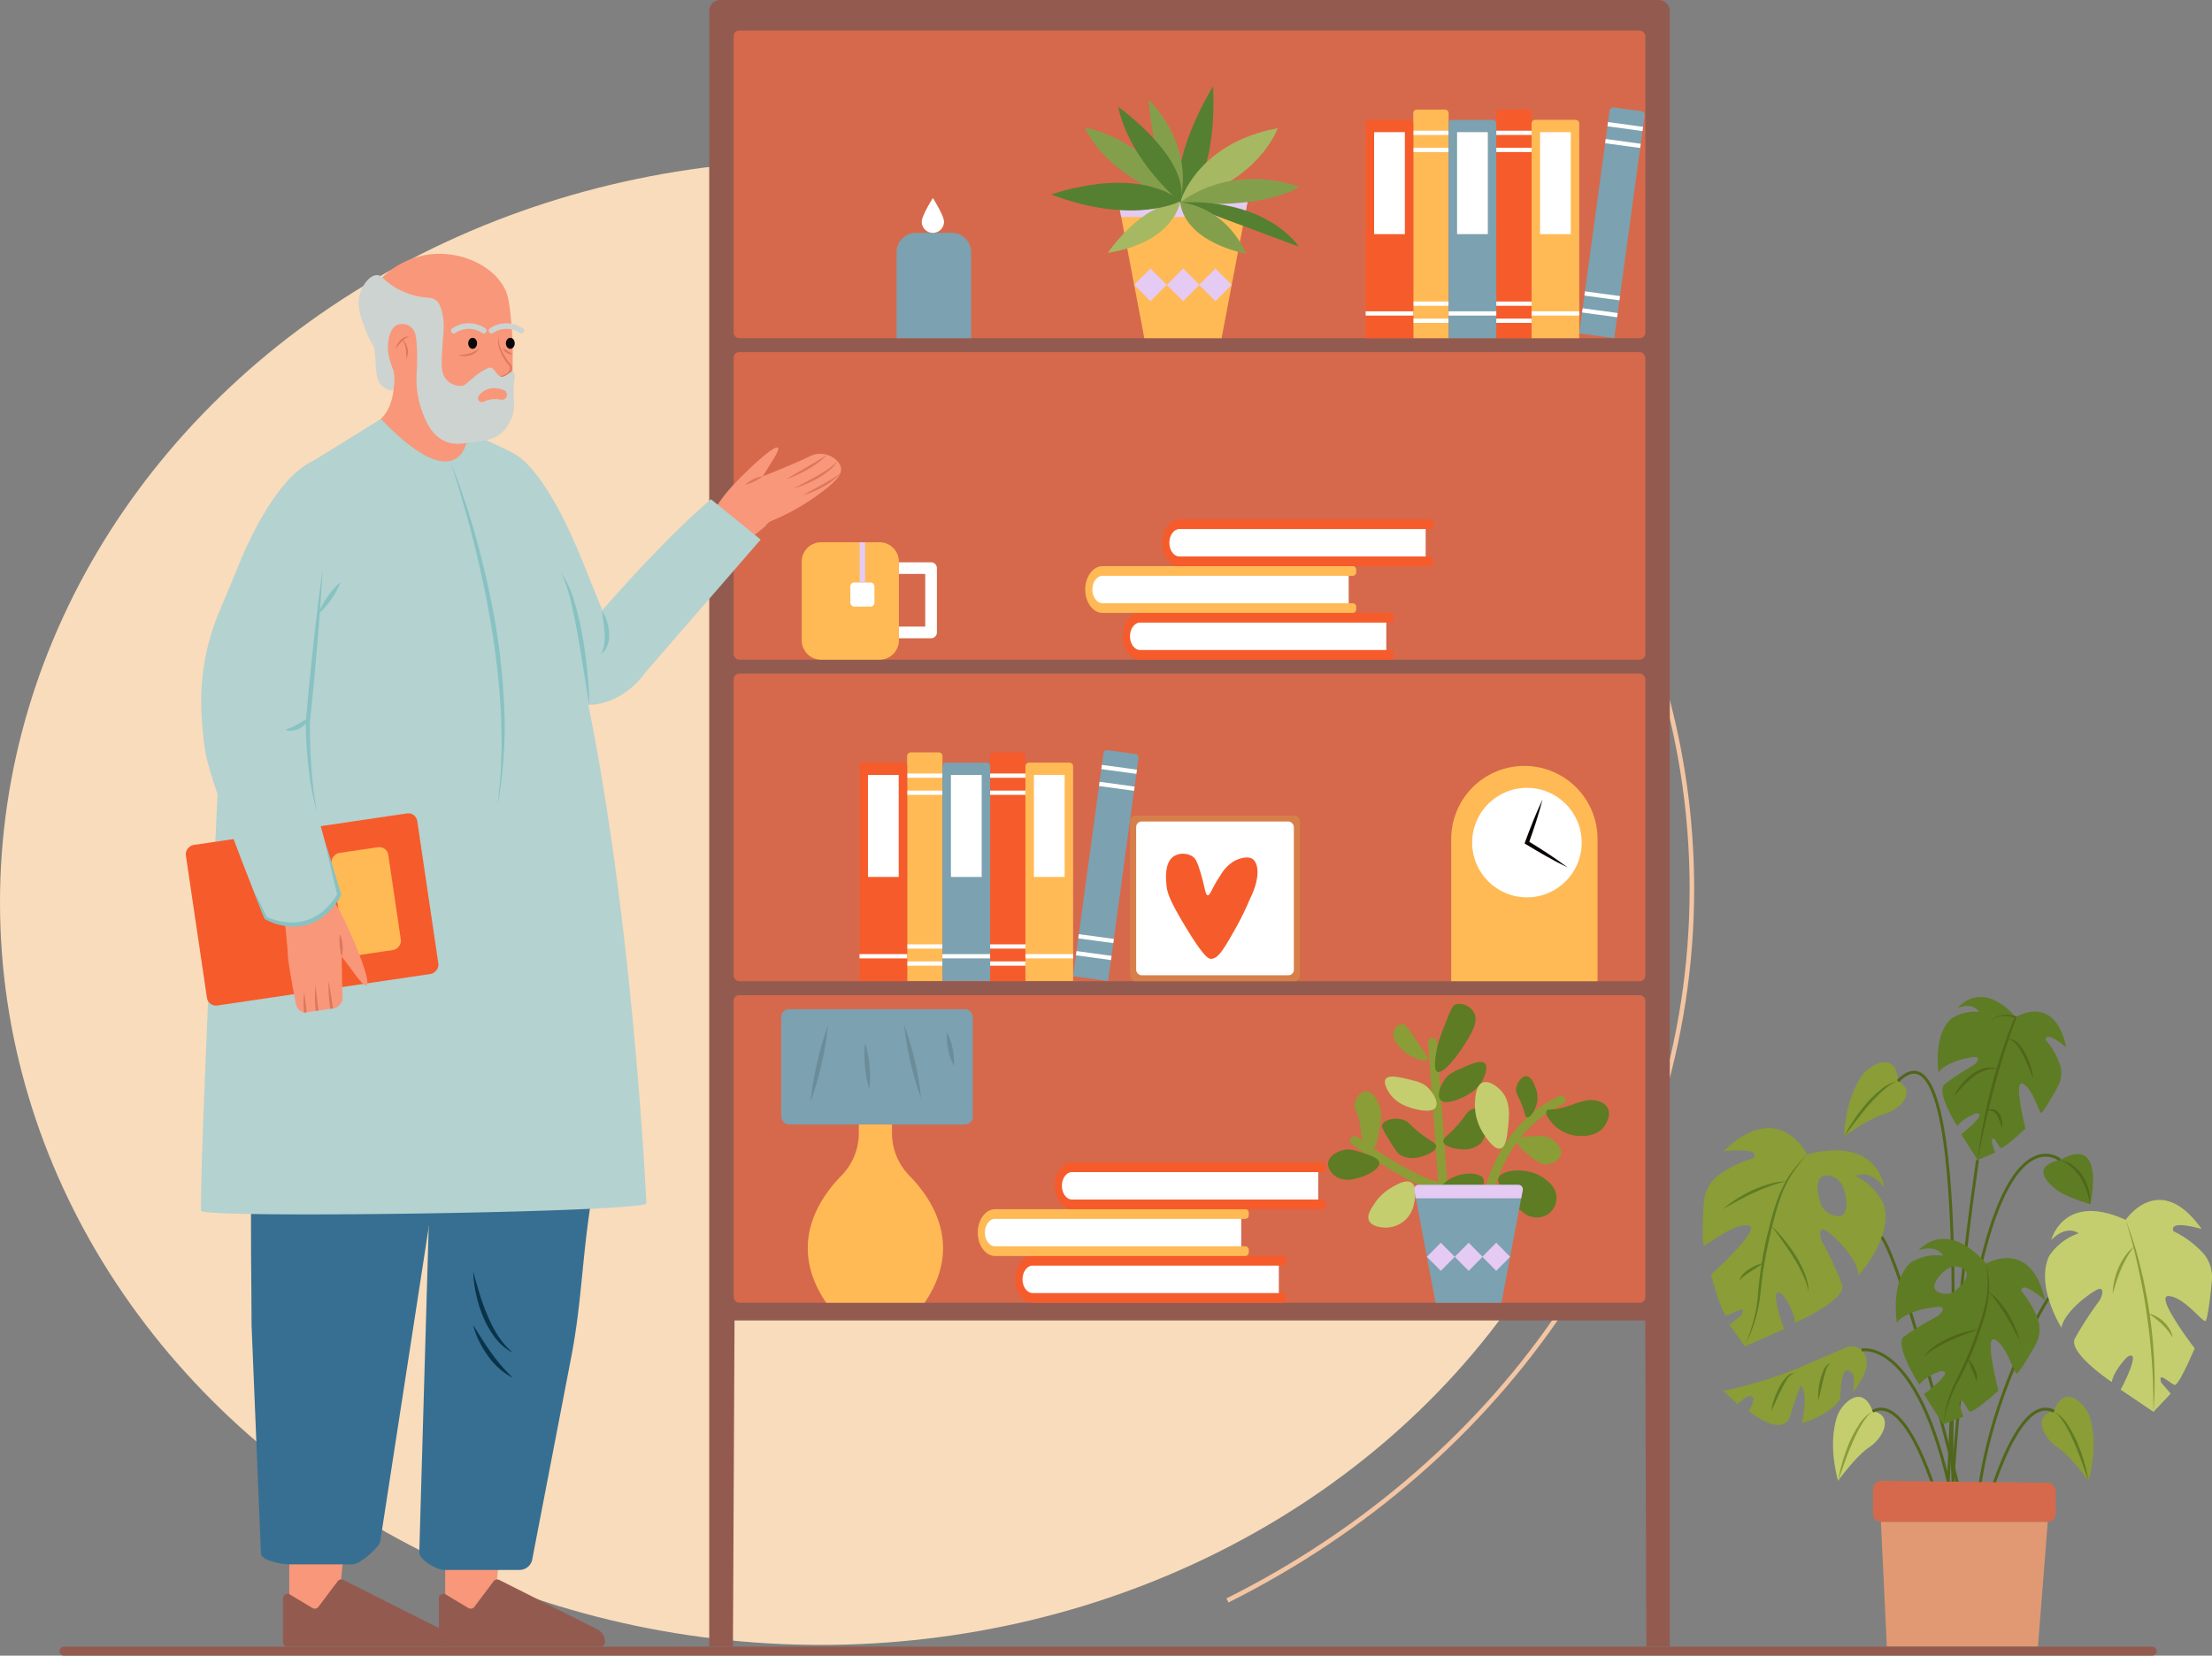 <svg xmlns="http://www.w3.org/2000/svg" viewBox="0 0 489.427 366.407" id="old-man-taking-book-from-shelf">
  <rect x="0" y="0" width="489.427" height="366.407" fill="#808080" stroke="none"/>
  <g id="Layer_2">
    <g id="Layer_1-2">
      <path fill="none" stroke="#f4c5a2" stroke-miterlimit="10" d="M175.62,16.946c109.754,0,198.728,80.489,198.728,179.778,0,67.805-41.494,126.842-102.763,157.465"></path>
      <ellipse cx="181.62" cy="199.724" fill="#f9dcbb" rx="181.62" ry="164.302"></ellipse>
      <path fill="#935b50" d="M369.456,364.406h-5.191l-.245-72.186h-201.501l-.348,72.186H156.921V2.419A2.419,2.419,0,0,1,159.34,0H367.037a2.419,2.419,0,0,1,2.419,2.419Z"></path>
      <rect width="201.707" height="68.061" x="162.335" y="220.241" fill="#d6694b" rx="1.21"></rect>
      <path fill="#fff" d="M229.619,278.85h53.336a0,0,0,0,1,0,0v8.468a0,0,0,0,1,0,0H229.619a3.644,3.644,0,0,1-3.644-3.644v-1.181A3.644,3.644,0,0,1,229.619,278.85Z"></path>
      <path fill="#f65b2b" d="M284.622,287.535a.767.767,0,0,1-.767.767H228.499c-2.114,0-3.833-2.321-3.833-5.175,0-2.853,1.719-5.175,3.833-5.175H283.855a.767.767,0,0,1,.767.767v.604a.767.767,0,0,1-.767.767H228.499c-1.24,0-2.249,1.362-2.249,3.036,0,1.675,1.009,3.037,2.249,3.037H283.855a.767.767,0,0,1,.767.767Z"></path>
      <path fill="#fff" d="M221.298,268.5h53.336a0,0,0,0,1,0,0v8.468a0,0,0,0,1,0,0H221.298a3.644,3.644,0,0,1-3.644-3.644V272.144a3.644,3.644,0,0,1,3.644-3.644Z"></path>
      <path fill="#ffba55" d="M276.301,277.185a.767.767,0,0,1-.767.767H220.177c-2.114,0-3.833-2.321-3.833-5.175,0-2.853,1.719-5.175,3.833-5.175h55.356a.767.767,0,0,1,.767.767v.604a.767.767,0,0,1-.767.767H220.177c-1.24,0-2.249,1.362-2.249,3.036,0,1.675,1.009,3.037,2.249,3.037h55.356a.767.767,0,0,1,.767.767Z"></path>
      <path fill="#fff" d="M238.331,258.15h53.336a0,0,0,0,1,0,0v8.468a0,0,0,0,1,0,0H238.331a3.644,3.644,0,0,1-3.644-3.644v-1.181a3.644,3.644,0,0,1,3.644-3.644Z"></path>
      <path fill="#f65b2b" d="M293.335,266.835a.767.767,0,0,1-.767.767h-55.356c-2.114,0-3.833-2.321-3.833-5.175,0-2.853,1.719-5.175,3.833-5.175h55.356a.767.767,0,0,1,.767.767v.604a.767.767,0,0,1-.767.767h-55.356c-1.24,0-2.249,1.362-2.249,3.036,0,1.675,1.009,3.037,2.249,3.037h55.356a.767.767,0,0,1,.767.767Z"></path>
      <rect width="201.707" height="68.061" x="162.335" y="77.933" fill="#d6694b" rx="1.21"></rect>
      <path fill="#fff" d="M253.395,136.542h53.336a0,0,0,0,1,0,0v8.468a0,0,0,0,1,0,0H253.395a3.644,3.644,0,0,1-3.644-3.644V140.185A3.644,3.644,0,0,1,253.395,136.542Z"></path>
      <path fill="#f65b2b" d="M308.398,145.226a.767.767,0,0,1-.767.767H252.275c-2.114,0-3.833-2.321-3.833-5.175,0-2.853,1.719-5.175,3.833-5.175h55.356a.767.767,0,0,1,.767.767v.604a.767.767,0,0,1-.767.767H252.275c-1.24,0-2.249,1.362-2.249,3.036,0,1.675,1.009,3.037,2.249,3.037h55.356a.767.767,0,0,1,.767.767Z"></path>
      <path fill="#fff" d="M245.073,126.192h53.336a0,0,0,0,1,0,0v8.468a0,0,0,0,1,0,0H245.073a3.644,3.644,0,0,1-3.644-3.644v-1.181a3.644,3.644,0,0,1,3.644-3.644Z"></path>
      <path fill="#ffba55" d="M300.077,134.876a.767.767,0,0,1-.767.767H243.953c-2.114,0-3.833-2.321-3.833-5.175,0-2.853,1.719-5.175,3.833-5.175h55.356a.767.767,0,0,1,.767.767v.604a.767.767,0,0,1-.767.767H243.953c-1.24,0-2.249,1.362-2.249,3.036,0,1.675,1.009,3.037,2.249,3.037h55.356a.767.767,0,0,1,.767.767Z"></path>
      <path fill="#fff" d="M262.107,115.842h53.336a0,0,0,0,1,0,0v8.468a0,0,0,0,1,0,0H262.107a3.644,3.644,0,0,1-3.644-3.644v-1.181a3.644,3.644,0,0,1,3.644-3.644Z"></path>
      <path fill="#f65b2b" d="M317.11,124.526a.767.767,0,0,1-.767.767H260.987c-2.114,0-3.833-2.321-3.833-5.175,0-2.853,1.719-5.175,3.833-5.175h55.356a.767.767,0,0,1,.767.767v.604a.767.767,0,0,1-.767.767H260.987c-1.24,0-2.249,1.362-2.249,3.036,0,1.675,1.009,3.037,2.249,3.037h55.356a.767.767,0,0,1,.767.767Z"></path>
      <rect width="201.707" height="68.061" x="162.335" y="6.778" fill="#d6694b" rx="1.21"></rect>
      <rect width="201.707" height="68.061" x="162.335" y="149.087" fill="#d6694b" rx="1.21"></rect>
      <rect width="42.383" height="25.523" x="172.853" y="223.335" fill="#7ca1b1" rx="1.719"></rect>
      <path fill="#ffba55" d="M197.358,248.858v1.939a13.479,13.479,0,0,0,3.893,9.432c4.969,5.068,11.948,15.41,3.325,28.074H182.805c-8.623-12.664-1.643-23.006,3.325-28.074a13.479,13.479,0,0,0,3.893-9.432v-1.939Z"></path>
      <path fill="#6a8d99" d="M183.217 226.893a66.536 66.536 0 0 1-1.446 8.542 65.757 65.757 0 0 1-2.421 8.319 65.755 65.755 0 0 1 1.446-8.542A66.537 66.537 0 0 1 183.217 226.893ZM191.415 230.76a23.598 23.598 0 0 1 .962 5.059 23.332 23.332 0 0 1-.034 5.15 23.331 23.331 0 0 1-.962-5.059A23.598 23.598 0 0 1 191.415 230.76ZM200.078 226.893a60.647 60.647 0 0 1 2.343 7.931 59.935 59.935 0 0 1 1.369 8.156 59.934 59.934 0 0 1-2.343-7.931A60.643 60.643 0 0 1 200.078 226.893ZM209.513 228.44a13.098 13.098 0 0 1 1.263 3.61 12.951 12.951 0 0 1 .284 3.814 12.951 12.951 0 0 1-1.263-3.611A13.098 13.098 0 0 1 209.513 228.44Z"></path>
      <path fill="#7ca1b1" d="M202.673,51.533h7.906A4.297,4.297,0,0,1,214.876,55.83V74.839a0,0,0,0,1,0,0H198.376a0,0,0,0,1,0,0V55.83A4.297,4.297,0,0,1,202.673,51.533Z"></path>
      <path fill="#fff" d="M208.869,49.071a2.462,2.462,0,0,1-4.924,0c0-1.36,2.462-5.246,2.462-5.246S208.869,47.711,208.869,49.071Z"></path>
      <rect width="37.588" height="36.66" x="250.04" y="180.488" fill="#d77f4a" rx="1.21"></rect>
      <rect width="34.892" height="34.03" x="251.388" y="181.803" fill="#fff" rx="1.21"></rect>
      <path fill="#f65b2b" d="M267.983,212.198c-.54.013-1.528-.191-5.878-7.425-3.412-5.674-3.875-7.329-4.021-8.972-.125-1.39-.447-4.997,1.702-6.342a3.923,3.923,0,0,1,4.176.155c.509.378.861.898,1.547,3.094,1.147,3.674,1.132,5.335,1.702,5.414.578.08.898-1.588,2.784-4.331a8.754,8.754,0,0,1,3.094-3.248c.146-.077,2.644-1.354,4.021-.464,1.519.982,1.616,4.564-.464,8.662a63.074,63.074,0,0,1-3.403,6.961C270.8,210.008,269.546,212.162,267.983,212.198Z"></path>
      <path fill="#ffba55" d="M337.282,169.505h0a16.19,16.19,0,0,1,16.19,16.19v31.452a0,0,0,0,1,0,0H321.092a0,0,0,0,1,0,0V185.695A16.19,16.19,0,0,1,337.282,169.505Z"></path>
      <circle cx="337.849" cy="186.469" r="12.117" fill="#fff"></circle>
      <path fill="#080200" d="M341.304,176.93c-.841,3.292-1.916,6.499-3.052,9.685l-.179-.51c3.006,1.841,5.973,3.748,8.8,5.882-3.188-1.544-6.237-3.315-9.246-5.152l-.3-.183.121-.328C338.614,183.149,339.841,179.997,341.304,176.93Z"></path>
      <path fill="#ffba55" d="M198.892,141.25v.447a4.298,4.298,0,0,1-4.297,4.297H181.688a4.298,4.298,0,0,1-4.297-4.297v-17.393a4.298,4.298,0,0,1,4.297-4.297H194.595a4.298,4.298,0,0,1,4.297,4.297v16.946Z"></path>
      <path fill="#fff" d="M206.007,124.441h-7.115v2.578h5.826v11.653h-5.826v2.578h7.115a1.287,1.287,0,0,0,1.289-1.289V125.73A1.287,1.287,0,0,0,206.007,124.441Z"></path>
      <rect width="5.34" height="5.34" x="188.141" y="128.903" fill="#fff" rx=".859"></rect>
      <line x1="190.811" x2="190.811" y1="128.903" y2="120.006" fill="none" stroke="#e5caf3" stroke-miterlimit="10" stroke-width="1.21"></line>
      <polygon fill="#ffba55" points="270.288 74.839 253.189 74.839 247.428 44.559 276.049 44.559 270.288 74.839"></polygon>
      <polygon fill="#e5caf3" points="275.391 48.015 276.049 44.559 247.428 44.559 248.085 48.015 275.391 48.015"></polygon>
      <rect width="5.108" height="5.108" x="252.001" y="60.484" fill="#e5caf3" transform="rotate(45 254.555 63.038)"></rect>
      <rect width="5.108" height="5.108" x="259.225" y="60.484" fill="#e5caf3" transform="rotate(45 261.78 63.039)"></rect>
      <rect width="5.108" height="5.108" x="266.366" y="60.484" fill="#e5caf3" transform="rotate(45 268.92 63.039)"></rect>
      <path fill="#558031" d="M268.399,19.075s1.501,21.212-7.299,25.708C261.1,44.783,258.053,36.741,268.399,19.075Z"></path>
      <path fill="#849f4c" d="M240.002,28.187s14.397,2.484,21.098,16.596C261.1,44.783,245.268,39.406,240.002,28.187Z"></path>
      <path fill="#a6b862" d="M245.106,55.973s7.322-10.954,15.993-11.189C261.1,44.783,259.794,53.603,245.106,55.973Z"></path>
      <path fill="#849f4c" d="M254.138,22.099s10.159,9.276,6.962,22.684C261.1,44.783,255.472,38.818,254.138,22.099Z"></path>
      <path fill="#a6b862" d="M261.1,44.783s3.569-13.066,21.613-16.416C282.713,28.367,278.652,40.264,261.1,44.783Z"></path>
      <path fill="#849f4c" d="M287.492,41.368s-13.767-5.675-26.392,3.415C261.1,44.783,277.885,46.798,287.492,41.368Z"></path>
      <path fill="#558031" d="M287.367 54.581s-6.647-10.647-26.267-9.798ZM232.586 43.06s18.08-6.704 28.75 1.403C261.336 44.463 251.205 50.043 232.586 43.06Z"></path>
      <path fill="#558031" d="M247.412,23.648S263.545,35.058,261.231,44.792C261.231,44.792,250.038,35.818,247.412,23.648Z"></path>
      <path fill="#849f4c" d="M275.712,56.14s-13.3-2.271-14.612-11.357C261.1,44.783,270.817,45.264,275.712,56.14Z"></path>
      <path fill="none" stroke="#8b9d36" stroke-linecap="round" stroke-linejoin="round" stroke-width="1.976" d="M299.702,252.406s15.516,11.436,20.591,10.126"></path>
      <line x1="316.963" x2="319.349" y1="230.661" y2="263.365" fill="none" stroke="#8b9d36" stroke-linecap="round" stroke-linejoin="round" stroke-width="1.976"></line>
      <path fill="none" stroke="#8b9d36" stroke-linecap="round" stroke-linejoin="round" stroke-width="1.976" d="M329.38,264.234s2.571-14.509,16.038-20.793"></path>
      <path fill="#5e7c24" d="M328.2 260.864c-.803-1.573-5.121-1.576-7.878.357a7.55 7.55 0 0 0-2.655 3.485c-.469 1.209-1.221 3.144-.177 4.467a3.917 3.917 0 0 0 4.337.804 21.14 21.14 0 0 0 3.718-3.663C327.144 264.289 328.848 262.132 328.2 260.864ZM331.564 260.685c-.301.79.296 1.696 1.416 3.395a16.312 16.312 0 0 0 3.895 4.11 4.647 4.647 0 0 0 5.488.625 4.445 4.445 0 0 0 2.036-3.753c-.018-2.315-1.996-3.747-2.744-4.289C338.033 258.152 332.291 258.775 331.564 260.685ZM342.185 245.854c.264-.45.948-.221 2.478-.447a28.505 28.505 0 0 0 3.806-1.161 14.648 14.648 0 0 1 3.275-.804c.464.002 3.086.014 3.983 1.787.94 1.857-.8 4.093-.885 4.199-1.682 2.102-4.556 1.999-5.488 1.966a8.473 8.473 0 0 1-5.931-2.859C343.215 248.299 341.727 246.635 342.185 245.854ZM318.021 237.187c-.934-.47-.388-3.459-.089-5.093a30.314 30.314 0 0 1 1.682-5.093c1.549-4.081 1.902-4.521 2.478-4.735a3.704 3.704 0 0 1 4.072 1.876c1.024 1.982-.546 4.487-2.213 7.148C322.35 233.845 319.236 237.799 318.021 237.187Z"></path>
      <path fill="#c4ce6e" d="M317.667,245.05c.687-1.118-.577-3.305-1.859-4.467-1.076-.976-2.176-1.241-4.072-1.698-2.129-.513-4.472-1.078-5.134-.089-.631.942.603,2.794.885,3.216a7.825,7.825,0,0,0,3.629,2.77C313.008,245.564,316.78,246.492,317.667,245.05Z"></path>
      <path fill="#5e7c24" d="M317.755 253.716c.025-.89-1.261-1.074-3.895-3.216-2.091-1.701-2.15-2.292-3.364-2.68-1.858-.594-4.283-.028-4.691 1.161-.1.291-.086.639 1.505 3.216 1.237 2.005 1.868 3.015 2.478 3.395a5.815 5.815 0 0 0 4.426.447C315.326 255.776 317.721 254.922 317.755 253.716ZM318.723 243.433c-.868-.982.005-3.356 1.07-4.723.893-1.148 1.933-1.6 3.722-2.379 2.01-.875 4.222-1.838 5.042-.979.782.819-.118 2.857-.324 3.322a7.862 7.862 0 0 1-3.103 3.359C323.4 243.131 319.843 244.7 318.723 243.433ZM319.365 252.666c-.176-.872 1.059-1.277 3.288-3.845 1.77-2.038 1.728-2.631 2.857-3.224 1.729-.908 4.214-.772 4.819.33.148.27.193.615-.934 3.43-.877 2.19-1.327 3.294-1.863 3.775a5.824 5.824 0 0 1-4.284 1.208C322.11 254.273 319.604 253.848 319.365 252.666ZM305.186 257.29c-.124-.969-1.721-1.505-3.629-2.144-1.724-.578-3.093-1.037-4.691-.536-.283.088-2.797.876-3.01 2.77-.191 1.699 1.621 2.939 1.77 3.038a5.355 5.355 0 0 0 4.16.447C302.276 260.385 305.369 258.716 305.186 257.29Z"></path>
      <path fill="#c4ce6e" d="M312.356,261.757c-1.333-.951-3.849.662-5.046,1.43a10.581,10.581,0,0,0-3.098,3.038c-.922,1.384-1.799,2.701-1.328,3.842.678,1.641,3.605,1.616,3.983,1.608a6.366,6.366,0,0,0,4.337-1.966,6.772,6.772,0,0,0,1.682-3.395C313.048,265.57,313.671,262.696,312.356,261.757Z"></path>
      <path fill="#8b9d36" d="M301.734 252.644c-.75-1.09-.487-1.863-.797-3.753-.492-3.003-1.539-3.388-1.151-4.914.305-1.201 1.34-2.483 2.478-2.502 1.594-.027 2.62 2.437 2.832 2.948.774 1.858.488 3.479 0 6.254-.319 1.812-.562 3.109-1.328 3.306C303.03 254.174 302.149 253.247 301.734 252.644ZM335.635 252.376c.237-.669 1.49-.77 3.01-.893 1.898-.153 3.321-.269 4.691.625.211.137 2.429 1.626 2.036 3.395-.307 1.382-2.025 2.107-3.275 2.144-1.356.04-2.279-.727-3.983-2.144C336.771 254.386 335.344 253.2 335.635 252.376Z"></path>
      <path fill="#5e7c24" d="M337.848,247.283c-.341-.078-.362-.552-.797-1.876-.972-2.959-1.732-3.227-1.593-4.467.154-1.372,1.286-2.833,2.301-2.77,1.106.068,1.768,1.928,2.036,2.681a5.796,5.796,0,0,1,.354,2.77C339.901,245.541,338.587,247.452,337.848,247.283Z"></path>
      <path fill="#8b9d36" d="M315.896,234.417c-.516.732-3.449-.135-5.399-1.876-.498-.445-2.702-2.413-2.124-4.289a2.21,2.21,0,0,1,1.77-1.608c.827-.02,1.365.82,2.744,2.859C315.723,233.697,316.123,234.096,315.896,234.417Z"></path>
      <path fill="#c4ce6e" d="M332.006,254.163c-1.485.404-3.429-2.733-3.895-3.485a11.527,11.527,0,0,1-1.77-6.433c.064-1.421.18-4.011,1.682-4.646,1.439-.608,3.386.902,4.337,2.055,1.877,2.274,1.578,5.216,1.328,7.684C333.493,251.26,333.232,253.829,332.006,254.163Z"></path>
      <path fill="#7ca1b1" d="M332.222,288.302H317.626l-4.695-24.911a.99.99,0,0,1,.966-1.178h22.054a.99.99,0,0,1,.966,1.178Z"></path>
      <path fill="#e5caf3" d="M336.578,265.191l.339-1.8a.99.99,0,0,0-.966-1.178H313.897a.99.99,0,0,0-.966,1.178l.339,1.8Z"></path>
      <polygon fill="#e5caf3" points="318.793 281.247 315.71 278.135 318.793 275.023 321.876 278.135 318.793 281.247"></polygon>
      <polygon fill="#e5caf3" points="324.959 281.247 321.876 278.135 324.959 275.023 328.042 278.135 324.959 281.247"></polygon>
      <polygon fill="#e5caf3" points="331.055 281.247 327.971 278.135 331.055 275.023 334.138 278.135 331.055 281.247"></polygon>
      <path fill="#7ca1b1" d="M332.232,45.337h49.772a0,0,0,0,1,0,0v7.826a0,0,0,0,1,0,0H332.232a.813.813,0,0,1-.813-.813V46.15a.813.813,0,0,1,.813-.813Z" transform="rotate(97.76 356.711 49.25)"></path>
      <line x1="363.483" x2="355.729" y1="28.538" y2="27.481" fill="none" stroke="#fff" stroke-miterlimit="10" stroke-width=".945"></line>
      <line x1="362.972" x2="355.218" y1="32.284" y2="31.227" fill="none" stroke="#fff" stroke-miterlimit="10" stroke-width=".945"></line>
      <line x1="358.378" x2="350.624" y1="65.998" y2="64.942" fill="none" stroke="#fff" stroke-miterlimit="10" stroke-width=".945"></line>
      <line x1="357.868" x2="350.113" y1="69.744" y2="68.688" fill="none" stroke="#fff" stroke-miterlimit="10" stroke-width=".945"></line>
      <path fill="#f65b2b" d="M309.68,45.633h49.772a.813.813,0,0,1,.813.813v6.199a.813.813,0,0,1-.813.813H309.68a0,0,0,0,1,0,0V45.633A0,0,0,0,1,309.68,45.633Z" transform="rotate(-90 334.973 49.546)"></path>
      <line x1="331.06" x2="338.886" y1="70.983" y2="70.983" fill="none" stroke="#fff" stroke-miterlimit="10" stroke-width=".945"></line>
      <line x1="331.06" x2="338.886" y1="67.202" y2="67.202" fill="none" stroke="#fff" stroke-miterlimit="10" stroke-width=".945"></line>
      <line x1="331.06" x2="338.886" y1="33.176" y2="33.176" fill="none" stroke="#fff" stroke-miterlimit="10" stroke-width=".945"></line>
      <line x1="331.06" x2="338.886" y1="29.396" y2="29.396" fill="none" stroke="#fff" stroke-miterlimit="10" stroke-width=".945"></line>
      <path fill="#ffba55" d="M320.805,45.407h47.503a0,0,0,0,1,0,0v10.548a0,0,0,0,1,0,0H320.805a.813.813,0,0,1-.813-.813V46.22A.813.813,0,0,1,320.805,45.407Z" transform="rotate(90 344.15 50.68)"></path>
      <line x1="349.424" x2="338.876" y1="69.366" y2="69.366" fill="none" stroke="#fff" stroke-miterlimit="10" stroke-width=".945"></line>
      <rect width="22.57" height="6.805" x="332.865" y="37.127" fill="#fff" transform="rotate(90 344.15 40.53)"></rect>
      <path fill="#ffba55" d="M291.321,45.633h49.772a.813.813,0,0,1,.813.813v6.199a.813.813,0,0,1-.813.813H291.321a0,0,0,0,1,0,0V45.633A0,0,0,0,1,291.321,45.633Z" transform="rotate(-90 316.613 49.546)"></path>
      <line x1="320.526" x2="312.7" y1="70.983" y2="70.983" fill="none" stroke="#fff" stroke-miterlimit="10" stroke-width=".945"></line>
      <line x1="320.526" x2="312.7" y1="67.202" y2="67.202" fill="none" stroke="#fff" stroke-miterlimit="10" stroke-width=".945"></line>
      <line x1="320.526" x2="312.7" y1="33.176" y2="33.176" fill="none" stroke="#fff" stroke-miterlimit="10" stroke-width=".945"></line>
      <line x1="320.526" x2="312.7" y1="29.396" y2="29.396" fill="none" stroke="#fff" stroke-miterlimit="10" stroke-width=".945"></line>
      <path fill="#f65b2b" d="M284.091,45.407h47.503a0,0,0,0,1,0,0v10.548a0,0,0,0,1,0,0H284.091a.813.813,0,0,1-.813-.813V46.22A.813.813,0,0,1,284.091,45.407Z" transform="rotate(90 307.436 50.68)"></path>
      <line x1="302.162" x2="312.71" y1="69.366" y2="69.366" fill="none" stroke="#fff" stroke-miterlimit="10" stroke-width=".945"></line>
      <rect width="22.57" height="6.805" x="296.15" y="37.127" fill="#fff" transform="rotate(90 307.436 40.53)"></rect>
      <path fill="#7ca1b1" d="M302.448,45.407H349.951a0,0,0,0,1,0,0v10.548a0,0,0,0,1,0,0H302.448a.813.813,0,0,1-.813-.813V46.22A.813.813,0,0,1,302.448,45.407Z" transform="rotate(90 325.793 50.68)"></path>
      <line x1="320.519" x2="331.067" y1="69.366" y2="69.366" fill="none" stroke="#fff" stroke-miterlimit="10" stroke-width=".945"></line>
      <rect width="22.57" height="6.805" x="314.508" y="37.127" fill="#fff" transform="rotate(90 325.793 40.53)"></rect>
      <path fill="#7ca1b1" d="M220.245,187.594h49.772a0,0,0,0,1,0,0v7.826a0,0,0,0,1,0,0H220.245a.813.813,0,0,1-.813-.813V188.408A.813.813,0,0,1,220.245,187.594Z" transform="rotate(97.76 244.724 191.507)"></path>
      <line x1="251.495" x2="243.741" y1="170.796" y2="169.739" fill="none" stroke="#fff" stroke-miterlimit="10" stroke-width=".945"></line>
      <line x1="250.985" x2="243.231" y1="174.542" y2="173.485" fill="none" stroke="#fff" stroke-miterlimit="10" stroke-width=".945"></line>
      <line x1="246.391" x2="238.636" y1="208.256" y2="207.199" fill="none" stroke="#fff" stroke-miterlimit="10" stroke-width=".945"></line>
      <line x1="245.88" x2="238.126" y1="212.002" y2="210.945" fill="none" stroke="#fff" stroke-miterlimit="10" stroke-width=".945"></line>
      <path fill="#f65b2b" d="M197.693,187.891H247.464a.813.813,0,0,1,.813.813v6.199a.813.813,0,0,1-.813.813H197.693a0,0,0,0,1,0,0v-7.826A0,0,0,0,1,197.693,187.891Z" transform="rotate(-90 222.985 191.804)"></path>
      <line x1="219.072" x2="226.898" y1="213.24" y2="213.24" fill="none" stroke="#fff" stroke-miterlimit="10" stroke-width=".945"></line>
      <line x1="219.072" x2="226.898" y1="209.46" y2="209.46" fill="none" stroke="#fff" stroke-miterlimit="10" stroke-width=".945"></line>
      <line x1="219.072" x2="226.898" y1="175.434" y2="175.434" fill="none" stroke="#fff" stroke-miterlimit="10" stroke-width=".945"></line>
      <line x1="219.072" x2="226.898" y1="171.653" y2="171.653" fill="none" stroke="#fff" stroke-miterlimit="10" stroke-width=".945"></line>
      <path fill="#ffba55" d="M208.818,187.664h47.503a0,0,0,0,1,0,0v10.548a0,0,0,0,1,0,0H208.818a.813.813,0,0,1-.813-.813v-8.921A.813.813,0,0,1,208.818,187.664Z" transform="rotate(90 232.163 192.938)"></path>
      <line x1="237.437" x2="226.889" y1="211.624" y2="211.624" fill="none" stroke="#fff" stroke-miterlimit="10" stroke-width=".945"></line>
      <rect width="22.57" height="6.805" x="220.877" y="179.385" fill="#fff" transform="rotate(90 232.163 182.787)"></rect>
      <path fill="#ffba55" d="M179.333,187.891h49.772a.813.813,0,0,1,.813.813v6.199a.813.813,0,0,1-.813.813H179.333a0,0,0,0,1,0,0v-7.826a0,0,0,0,1,0,0Z" transform="rotate(-90 204.626 191.804)"></path>
      <line x1="208.539" x2="200.713" y1="213.24" y2="213.24" fill="none" stroke="#fff" stroke-miterlimit="10" stroke-width=".945"></line>
      <line x1="208.539" x2="200.713" y1="209.46" y2="209.46" fill="none" stroke="#fff" stroke-miterlimit="10" stroke-width=".945"></line>
      <line x1="208.539" x2="200.713" y1="175.434" y2="175.434" fill="none" stroke="#fff" stroke-miterlimit="10" stroke-width=".945"></line>
      <line x1="208.539" x2="200.713" y1="171.653" y2="171.653" fill="none" stroke="#fff" stroke-miterlimit="10" stroke-width=".945"></line>
      <path fill="#f65b2b" d="M172.103,187.664h47.503a0,0,0,0,1,0,0v10.548a0,0,0,0,1,0,0H172.103a.813.813,0,0,1-.813-.813v-8.921A.813.813,0,0,1,172.103,187.664Z" transform="rotate(90 195.448 192.938)"></path>
      <line x1="190.174" x2="200.722" y1="211.624" y2="211.624" fill="none" stroke="#fff" stroke-miterlimit="10" stroke-width=".945"></line>
      <rect width="22.57" height="6.805" x="184.163" y="179.385" fill="#fff" transform="rotate(90 195.448 182.787)"></rect>
      <path fill="#7ca1b1" d="M190.461,187.664h47.503a0,0,0,0,1,0,0v10.548a0,0,0,0,1,0,0H190.461a.813.813,0,0,1-.813-.813v-8.921A.813.813,0,0,1,190.461,187.664Z" transform="rotate(90 213.805 192.938)"></path>
      <line x1="208.531" x2="219.079" y1="211.624" y2="211.624" fill="none" stroke="#fff" stroke-miterlimit="10" stroke-width=".945"></line>
      <rect width="22.57" height="6.805" x="202.52" y="179.385" fill="#fff" transform="rotate(90 213.805 182.787)"></rect>
      <path fill="#f9977a" d="M94.429,56.385a18.732,18.732,0,0,1,8.75.75c1.32.468,6.147,2.179,8.5,6.75.894,1.736,1.096,3.824,1.5,8a73.403,73.403,0,0,1,.25,7.75c-.001,1.786-.038,4.343-.25,7.5-.27,4.011-.417,6.031-1,6.75-2.351,2.897-7.392.219-7.5,4-.066,2.334,1.417,3.812-.531,5.906-2.416,2.597-11.595,1.614-14.968-.156-.46-.241-7.205-3.871-6.75-8.0.243-2.206,2.308-2.434,3.75-5.75a13.24,13.24,0,0,0,.75-7.25c-.65-4.827-3.082-5.415-5-11.25A9.075,9.075,0,0,1,83.429,62.635,18.537,18.537,0,0,1,94.429,56.385Z"></path>
      <polygon fill="#f9977a" points="76.426 340.015 75.218 352.069 96.15 362.296 64.007 362.296 64.007 340.015 76.426 340.015"></polygon>
      <polygon fill="#f9977a" points="110.923 340.015 109.715 352.069 130.647 362.296 98.504 362.296 98.504 340.015 110.923 340.015"></polygon>
      <path fill="#935b50" d="M133.874,363.392v-.074a3.044,3.044,0,0,0-1.674-2.718l-21.727-10.95a1.015,1.015,0,0,0-1.268.297l-4.247,5.652a1.015,1.015,0,0,1-1.333.261l-4.985-2.991a1.015,1.015,0,0,0-1.537.87v9.653a1.015,1.015,0,0,0,1.015,1.015h34.74A1.015,1.015,0,0,0,133.874,363.392Z"></path>
      <path fill="#935b50" d="M99.377,363.392v-.074a3.044,3.044,0,0,0-1.674-2.718L75.976,349.65a1.015,1.015,0,0,0-1.268.297l-4.247,5.652a1.015,1.015,0,0,1-1.333.261l-4.985-2.991a1.015,1.015,0,0,0-1.537.87v9.653a1.015,1.015,0,0,0,1.015,1.015h34.74A1.015,1.015,0,0,0,99.377,363.392Z"></path>
      <path fill="#376f92" d="M78.11,346.201H63.952c-1.594,0-6.214-.835-6.214-2.429l-2.078-50.523c0-9.838-.297-20.784,0-32.067,0,0,13.361-68.464,12.711-82.856l41.345-3.053L84.132,341.119C83.896,342.506,79.517,346.201,78.11,346.201Z"></path>
      <path fill="#376f92" d="M123.177,173.13s2.174,35.187,2.174,43.46c0,0,5.343,49.788,5.296,50.099-1.949,12.951-1.998,21.923-4.268,33.702l-8.564,44.442a2.887,2.887,0,0,1-2.873,2.603H98.26c-1.677,0-5.609-2.291-5.488-3.963,0,0,2.02-70.064,2.267-78.118l-14.494-87.03Z"></path>
      <path fill="#b4d2d0" d="M106.678,96.633l-3.562,1.566s-2.325,11.77-18.825-5.479l-15.92,9.85a22.88,22.88,0,0,0-8.344,9.395,115.272,115.272,0,0,0-10.847,42.415s-5.135,103.795-4.669,113.573c.084,1.762,98.502.353,98.502-1.657C143.013,266.296,136.441,122.132,106.678,96.633Z"></path>
      <path fill="#f9977a" d="M156.595,116.957s.152-3.971,6.258-10.258,11.582-10.584,8.403-5.286l-2.49,3.997s6.57-2.548,10.351-4.408a5.218,5.218,0,0,1,6.126,1.014c1.425,1.537,1.382,3.216-2.548,6.197a50.069,50.069,0,0,1-11.907,7.037,2.973,2.973,0,0,0-1.473,1.231l-4.392,3.575Z"></path>
      <path fill="#dd765e" d="M164.924 107.265a5.407 5.407 0 0 1 .851-.678 7.861 7.861 0 0 1 .929-.537 7.423 7.423 0 0 1 .996-.405 4.67 4.67 0 0 1 1.066-.235 7.983 7.983 0 0 1-.894.61c-.301.191-.616.351-.932.511a10.612 10.612 0 0 1-.978.421A6.567 6.567 0 0 1 164.924 107.265ZM173.999 106.049c1.49-.939 3.012-1.784 4.513-2.666 1.509-.873 2.999-1.746 4.441-2.751A12.104 12.104 0 0 1 180.991 102.4a22.303 22.303 0 0 1-2.209 1.447c-.763.437-1.539.851-2.339 1.214A22.279 22.279 0 0 1 173.999 106.049ZM175.63 108.072c1.701-.904 3.406-1.754 5.057-2.699.832-.459 1.636-.963 2.419-1.492a9.872 9.872 0 0 0 2.138-1.866 6.814 6.814 0 0 1-1.888 2.195 16.286 16.286 0 0 1-2.404 1.629 24.327 24.327 0 0 1-2.598 1.272A21.428 21.428 0 0 1 175.63 108.072ZM177.598 109.59l4.209-2.282c.697-.38 1.374-.791 2.061-1.192.68-.412 1.338-.853 2.014-1.297a14.355 14.355 0 0 1-3.814 2.957 20.679 20.679 0 0 1-2.179 1.047A15.605 15.605 0 0 1 177.598 109.59Z"></path>
      <path fill="#b4d2d0" d="M107.574,97.422s3.309,1.479,5.873,2.794c3.554,1.822,9.074,8.226,15.534,24.221l4.293,10.629s12.885-15.041,24.033-24.581l11.002,8.928-25.466,29.334a17.995,17.995,0,0,1-6.38,5.619c-5.814,2.971-11.752,1.992-15.011-4.051-5.098-9.452-11.16-23.844-11.74-27.854Z"></path>
      <ellipse cx="112.908" cy="75.978" fill="#0a0709" rx=".98" ry="1.219"></ellipse>
      <ellipse cx="104.575" cy="75.978" fill="#0a0709" rx=".98" ry="1.219"></ellipse>
      <path fill="none" stroke="#cdd3d1" stroke-linecap="round" stroke-linejoin="round" stroke-width="1.237" d="M115.374 73.177a5.885 5.885 0 0 0-6.625 0M107.041 73.177a5.885 5.885 0 0 0-6.625 0"></path>
      <path fill="#093349" d="M104.708 281.372c.419 1.673.908 3.311 1.404 4.937a49.721 49.721 0 0 0 1.732 4.775 29.061 29.061 0 0 0 2.313 4.477 17.81 17.81 0 0 0 3.316 3.823 12.079 12.079 0 0 1-3.952-3.371 20.477 20.477 0 0 1-2.597-4.54 28.403 28.403 0 0 1-1.562-4.963A26.118 26.118 0 0 1 104.708 281.372ZM104.708 293.249c1.306 2.119 2.578 4.185 4.002 6.149.693.995 1.462 1.927 2.237 2.859.787.927 1.644 1.78 2.526 2.67a15.41 15.41 0 0 1-5.574-4.945 22.401 22.401 0 0 1-1.915-3.222A16.466 16.466 0 0 1 104.708 293.249Z"></path>
      <path fill="#dd765e" d="M110.382,74.46a5.53,5.53,0,0,0,.535,2.952,12.312,12.312,0,0,0,1.538,2.608l.495.59a1.201,1.201,0,0,1,.317.825,1.966,1.966,0,0,1-.832,1.42,3.547,3.547,0,0,1-3.051.387,3.807,3.807,0,0,0,2.85-.632,1.764,1.764,0,0,0,.658-1.179c.032-.414-.436-.73-.756-1.151a11.221,11.221,0,0,1-1.507-2.74A4.853,4.853,0,0,1,110.382,74.46Z"></path>
      <path fill="#cdd3d1" d="M82.929,77.884c.333,3.167.031,5.073,1.062,6.875.667,1.167,3.006,2.239,3.106,1.153a10.581,10.581,0,0,0-.012-3.824,15.808,15.808,0,0,1-1.156-3.953c-.302-2.177.135-5.437,2-6.25a3.086,3.086,0,0,1,3.0.5c.917.74,1.115,1.885,1.25,3.5a45.442,45.442,0,0,1,0,6.75,21.479,21.479,0,0,0,1.25,8.5c.771,2,1.989,5.146,5,6.5,1.833.823,3.51.604,6.25.25,2.708-.354,4.76-.615,6.499-2.25a8.827,8.827,0,0,0,2.5-5c.271-1.667-.187-1.875,0-5.0.136-2.198.396-2.614,0-3.25-.385-.625-1.875,1.187-2.75 1-1.104-.24-1.677-2.364-2.75-2a12.258,12.258,0,0,0-3.5,2.25c-1.458,1.146-1.698,1.604-2.5,1.75a4.061,4.061,0,0,1-3.5-1.5c-1.146-1.354-1.031-3.5-.75-7.75.177-2.739.458-4.156,0-6.5-.417-2.146-1.011-2.771-1.25-3-1.146-1.083-2.177-.5-5-1.25a16.68,16.68,0,0,1-5-2.25C84.648,61.76,84.46,60.885,83.429,60.885c-1.625-.01-3.167,2.146-3.75,4-.854,2.729.167,5.406,1.25,8.25C82.127,76.28,82.742,76.124,82.929,77.884Zm27.863,10.552a6.055,6.055,0,0,0-3.816.486.864.864,0,0,1-1.058-1.283c1.668-2.329,4.26-1.781,5.521-1.324a1.114,1.114,0,0,1,.738,1.05h0A1.113,1.113,0,0,1,110.792,88.436Z"></path>
      <path fill="#dd765e" d="M90.613,74.46a3.724,3.724,0,0,0-.939.464,4.524,4.524,0,0,0-.784.655,14.713,14.713,0,0,0-1.35,1.618,3.97,3.97,0,0,1,.394-1.023,4.536,4.536,0,0,1,.667-.888A2.573,2.573,0,0,1,90.613,74.46Z"></path>
      <path fill="#dd765e" d="M89.817 79.542a7.513 7.513 0 0 0-.025-2.263 5.062 5.062 0 0 0-.272-1.081c-.113-.361-.287-.698-.443-1.064A3.669 3.669 0 0 1 89.817 79.542ZM106.146 76.955a3.391 3.391 0 0 1-2.104 1.66 5.227 5.227 0 0 1-1.359.18c-.228-.002-.454-.034-.678-.051-.222-.049-.443-.091-.659-.156a10.922 10.922 0 0 0 2.578-.367 5.256 5.256 0 0 0 1.176-.489A4.798 4.798 0 0 0 106.146 76.955ZM113.425 78.427a2.332 2.332 0 0 1-1.328-.383 2.014 2.014 0 0 1-.853-1.089c.388.266.71.525 1.079.745C112.669 77.951 113.047 78.137 113.425 78.427Z"></path>
      <rect width="35.913" height="51.759" x="51.099" y="175.391" fill="#f65b2b" rx="2" transform="rotate(-98.415 69.056 201.27)"></rect>
      <rect width="22.997" height="12.682" x="69.531" y="193.158" fill="#ffba55" rx="2" transform="rotate(-98.415 81.03 199.5)"></rect>
      <path fill="#f9977a" d="M78.932,216.117l-3.31-4.41s0,4.579.181,8.944a2.443,2.443,0,0,1-2.083,2.513l-.018.003h-.01l-.62.09-2.61.38-.6.09-1.99.29-.59.09h0a2.44,2.44,0,0,1-1.8-1.899c-.58-2.975-1.798-9.418-1.79-11.011.01-.77-.89-9.46-.89-9.46l5.37-8.21s4.27,1.85,8.54,11.17C80.992,214.026,83.362,221.826,78.932,216.117Z"></path>
      <path fill="#dd765e" d="M75.221 206.721a8.079 8.079 0 0 1 .573 2.459 7.142 7.142 0 0 1-.175 2.522 11.976 11.976 0 0 1-.452-2.468A10.262 10.262 0 0 1 75.221 206.721ZM73.692 223.167l-.62.09a32.886 32.886 0 0 1-.37-6.11C73.102 219.157 73.382 221.167 73.692 223.167ZM70.462 223.637l-.6.09a26.774 26.774 0 0 1-.05-5.66C70.032 219.937 70.212 221.796 70.462 223.637ZM67.872 224.017c-.19-1.47-.35-2.95-.55-4.44a20.179 20.179 0 0 0-.04 4.53Z"></path>
      <path fill="#b4d2d0" d="M75.23,198.426l-9.843-35.986a17.42,17.42,0,0,1,.692-8.533l6.168-16.927a53.648,53.648,0,0,1,3.499-7.686c3.677-6.619,10.861-22.113.848-27.176C63.728,95.613,52.501,125.857,52.501,125.857L48.519,135.356a51.306,51.306,0,0,0-3.925,22.769,77.279,77.279,0,0,0,.833,8.233c1.562,8.622,12.908,36.345,12.908,36.345s8.389,5.335,15.24-2.16C73.576,200.543,75.05,198.694,75.23,198.426Z"></path>
      <path fill="#88c2c3" d="M56.019 196.928c.538 1.006 1.044 2.025 1.558 3.041.521 1.013 1.013 2.039 1.505 3.065l-.132-.144a13.862 13.862 0 0 0 4.428 1.195 11.214 11.214 0 0 0 4.501-.443 10.752 10.752 0 0 0 3.894-2.266 16.22 16.22 0 0 0 2.913-3.554l-.045.329-1.366-5.711c-.235-.95-.429-1.911-.643-2.866-.212-.956-.421-1.913-.61-2.875.316.928.613 1.861.907 2.796.291.935.602 1.864.874 2.805l1.668 5.63.049.165-.094.164a15.681 15.681 0 0 1-3 3.839 10.951 10.951 0 0 1-4.253 2.477 11.315 11.315 0 0 1-4.895.378 13.451 13.451 0 0 1-4.628-1.523l-.093-.05-.039-.094c-.435-1.051-.87-2.103-1.275-3.167C56.829 199.058 56.409 198 56.019 196.928ZM133.232 135.255a8.531 8.531 0 0 1 1.072 2.289 9.96 9.96 0 0 1 .463 2.505 7.119 7.119 0 0 1-.301 2.572 4.137 4.137 0 0 1-1.453 2.112 7.585 7.585 0 0 0 .693-2.289 12.062 12.062 0 0 0 .063-2.344C133.703 138.515 133.417 136.933 133.232 135.255ZM99.577 101.921a166.424 166.424 0 0 1 6.118 18.431c1.71 6.252 3.051 12.601 4.15 18.994a157.22 157.22 0 0 1 1.809 19.366 99.586 99.586 0 0 1-1.529 19.357c.266-3.23.759-6.424.751-9.661.213-3.222.063-6.45.009-9.672a173.968 173.968 0 0 0-2.026-19.231c-1.011-6.373-2.36-12.689-3.905-18.959q-1.154-4.704-2.513-9.358C101.576 108.072 100.598 104.991 99.577 101.921ZM130.379 155.983c-.429-2.481-.805-4.96-1.205-7.434-.415-2.472-.8-4.944-1.24-7.406-.424-2.465-.922-4.911-1.46-7.347l-.44-1.819-.528-1.792c-.168-.601-.403-1.176-.603-1.77-.22-.584-.523-1.127-.773-1.711a22.36 22.36 0 0 1 3.087 6.894 68.502 68.502 0 0 1 1.701 7.371c.419 2.484.781 4.976 1.016 7.481C130.175 150.954 130.361 153.464 130.379 155.983ZM75.345 128.819a16.662 16.662 0 0 1-2.048 3.804 16.475 16.475 0 0 1-2.867 3.232 16.473 16.473 0 0 1 2.048-3.804A16.662 16.662 0 0 1 75.345 128.819ZM68.706 158.666a4.375 4.375 0 0 1-.935 1.398 5.999 5.999 0 0 1-1.324 1.043 5.131 5.131 0 0 1-1.615.576 3.107 3.107 0 0 1-1.701-.192c.55-.184 1.021-.358 1.485-.558.455-.223.9-.442 1.338-.696C66.842 159.742 67.691 159.177 68.706 158.666Z"></path>
      <path fill="#88c2c3" d="M70.157,179.795a59.854,59.854,0,0,1-1.9-9.969,86.541,86.541,0,0,1-.589-10.154l0-.015.002-.022c.262-2.797.483-5.598.778-8.391l.869-8.382c.286-2.794.644-5.582.963-8.373q.5-4.185,1.093-8.361-.22,4.212-.533,8.415c-.223,2.8-.407,5.605-.662,8.402l-.756,8.393c-.246,2.798-.567,5.589-.847,8.384l.002-.036c-.025,1.67.01,3.359.066,5.039q.062,2.523.241,5.043c.116,1.68.301,3.353.484,5.029C69.567,176.47,69.848,178.132,70.157,179.795Z"></path>
      <path fill="#8b9d36" d="M404.429,272.587c2.412,1.874,6.661,6.324,6.775,9.662,0,0,7.809-8.491,5.589-15.752a13.562,13.562,0,0,0-6.201-6.246s3.062-1.718,6.277,2.499c0,0-1.148-11.399-17.034-7.261,0,0-6.201-12.649-18.488-.703,0,0,8.268-1.054,6.66,1.523a24.034,24.034,0,0,0-8.249,4.164,8.265,8.265,0,0,0-2.775,5.771c-.191,3.084-.485,9.187.115,9.272.804.117,6.086-4.685,9.646-4.333s-8.153,10.892-8.153,10.892,2.412,9.135,3.445,9.018c1.033-.117,4.785-2.733,3.253,0l-2.641,2.108,3.445,4.763,8.651-3.826s-3.828-10.462-.306-7.613c0,0,2.679,3.553,2.718,6.207,0,0,11.579-5.036,10.431-8.491a77.603,77.603,0,0,0-4.376-9.337,3.948,3.948,0,0,1-.478-1.653C402.693,272.372,402.923,271.416,404.429,272.587Zm-1.423-12.128c1.085-.748,3.751-.267,4.753,2.173,1.072,2.609,1.027,5.517-.057,6.266-1.085.748-4.166-.228-4.938-2.752C401.909,263.335,401.921,261.207,403.006,260.459Z"></path>
      <path fill="#5e7c24" d="M399.835,255.488a42.878,42.878,0,0,0-3.418,4.443,26.033,26.033,0,0,0-2.422,5.015c-.631,1.749-1.139,3.544-1.595,5.358-.462,1.816-.903,3.63-1.271,5.462-.39,1.827-.73,3.666-1.009,5.512-.287,1.846-.452,3.704-.679,5.571a31.144,31.144,0,0,1-3.301,10.741,37.458,37.458,0,0,0,1.834-5.299,29.875,29.875,0,0,0,.975-5.495,87.055,87.055,0,0,1,1.552-11.162c.389-1.84.854-3.665,1.335-5.477a44.896,44.896,0,0,1,1.701-5.388,26.105,26.105,0,0,1,2.621-5.012A37.157,37.157,0,0,1,399.835,255.488Z"></path>
      <path fill="#5e7c24" d="M395.326 261.439a26.653 26.653 0 0 0-3.717 1.07c-1.208.439-2.402.915-3.561 1.472-2.35 1.05-4.579 2.34-6.854 3.608.497-.421 1.015-.815 1.529-1.217.538-.365 1.068-.747 1.619-1.096a33.566 33.566 0 0 1 3.437-1.879 28.122 28.122 0 0 1 3.68-1.358A14.544 14.544 0 0 1 395.326 261.439ZM390.092 279.552c-.89.69-1.816 1.254-2.72 1.844q-.68.436-1.328.901a3.646 3.646 0 0 0-1.099 1.143 2.399 2.399 0 0 1 .763-1.517 7.74 7.74 0 0 1 1.314-1.067A9.475 9.475 0 0 1 390.092 279.552ZM391.866 271.21a30.586 30.586 0 0 1 2.926 3.156 37.065 37.065 0 0 1 2.518 3.503 24.754 24.754 0 0 1 1.966 3.855 11.735 11.735 0 0 1 .903 4.215 16.608 16.608 0 0 0-1.359-4.019 30.624 30.624 0 0 0-2.057-3.71c-.722-1.221-1.545-2.381-2.365-3.544C393.577 273.503 392.727 272.357 391.866 271.21Z"></path>
      <path fill="#8b9d36" d="M381.27,307.8l3.215,2.967s3.139-3.318,3.483-1.015c0,0-.498,2.303-1.11,2.498,0,0,7.694,6.188,9.244,1.093a49.144,49.144,0,0,1,2.354-6.676s1.723.937.23,8.315c0,0,5.954-1.75,8.166-4.96a2.296,2.296,0,0,0,.389-1.281c.021-1.835.263-7,2.355-5.061,0,0,1.206.586.287,4.509,0,0,4.846-5.463,2.544-8.821a3.357,3.357,0,0,0-4.117-1.086c-1.346.584-3.843,1.66-8.475,3.641A92.456,92.456,0,0,1,381.27,307.8Z"></path>
      <path fill="#5e7c24" d="M391.866 312.329a18.362 18.362 0 0 1 1.583-4.866 11.827 11.827 0 0 1 1.359-2.203 5.265 5.265 0 0 1 .934-.927 1.958 1.958 0 0 1 1.223-.437 3.518 3.518 0 0 0-1.749 1.658 22.37 22.37 0 0 0-1.189 2.192C393.288 309.248 392.63 310.797 391.866 312.329ZM402.323 309.908a15.277 15.277 0 0 1 .408-4.499 11.538 11.538 0 0 1 .752-2.158 3.387 3.387 0 0 1 1.52-1.697 4.611 4.611 0 0 0-1.056 1.89c-.224.694-.417 1.401-.59 2.117C403.008 306.994 402.719 308.447 402.323 309.908ZM455.836 256.721s-7.732 1.11-.842 6.575c0 0 1.761 1.483 7.502 3.201C462.496 266.497 466.094 250.848 455.836 256.721Z"></path>
      <path fill="#50661a" d="M462.496,266.497c-.143-.512-.237-1.026-.366-1.53-.161-.496-.277-1.002-.453-1.485a14.392,14.392,0,0,0-1.293-2.773,10.904,10.904,0,0,0-1.949-2.327,9.248,9.248,0,0,0-2.599-1.661,6.542,6.542,0,0,1,2.915,1.27,8.85,8.85,0,0,1,2.18,2.378,10.777,10.777,0,0,1,1.226,2.971c.14.515.193,1.05.282,1.571C462.465,265.442,462.498,265.971,462.496,266.497Z"></path>
      <path fill="#5e7c24" d="M446.023,225.105s8.572-5.461,11.14,6.665c0,0-4.449-3.829-4.508-1.614a16.979,16.979,0,0,1,3.227,5.75,6.296,6.296,0,0,1-.62,4.648c-1.09,1.983-3.291,5.878-3.678,5.702-.518-.236-1.752-5.243-3.981-6.392s.549,9.885.549,9.885-4.976,4.738-5.538,4.269-1.748-3.531-1.913-1.249l.731,2.321-3.88,1.63-3.594-5.695s6.326-5.017,3.146-4.603c0,0-2.959,1.174-4.016,2.805,0,0-4.843-7.57-2.822-9.271a57.358,57.358,0,0,1,6.194-4.101,2.903,2.903,0,0,0,1.054-1.028c.285-.491.341-1.014-.852-.883-2.147.236-6.378,1.363-7.746,3.389,0,0-1.281-8.264,2.852-11.914a9.546,9.546,0,0,1,6.078-1.491s-1.131-2.241-4.663-.862C433.183,223.065,438.299,216.438,446.023,225.105Z"></path>
      <path fill="#50661a" d="M449.865 238.681c-.7-1.705-1.356-3.395-2.154-5.007a14.563 14.563 0 0 0-1.387-2.275 3.532 3.532 0 0 0-2.135-1.475 3.117 3.117 0 0 1 2.512 1.142 9.917 9.917 0 0 1 1.586 2.32A16.584 16.584 0 0 1 449.865 238.681ZM432.257 242.761a12.886 12.886 0 0 1 1.639-2.65 12.308 12.308 0 0 1 2.224-2.222 8.175 8.175 0 0 1 2.822-1.449 5.436 5.436 0 0 1 3.125.101 7.115 7.115 0 0 0-2.975.379 9.888 9.888 0 0 0-2.581 1.48 17.912 17.912 0 0 0-2.236 2.038C433.58 241.181 432.898 241.947 432.257 242.761Z"></path>
      <path fill="#50661a" d="M440.295,226.209a3.969,3.969,0,0,1,2.647-1.555,6.221,6.221,0,0,1,1.585-.042,8.876,8.876,0,0,1,1.552.319l.189.053-.077.194c-1.001,2.529-1.852,5.128-2.692,7.72-.822,2.601-1.563,5.226-2.288,7.856q-1.046,3.956-1.958,7.948c-.612,2.661-1.15,5.338-1.7,8.018.336-2.714.741-5.423,1.271-8.108.482-2.696,1.136-5.357,1.8-8.013.67-2.656,1.465-5.279,2.321-7.88.851-2.605,1.804-5.172,2.912-7.687l.111.247-.732-.218c-.249-.047-.496-.109-.747-.15a5.966,5.966,0,0,0-1.518-.049A4.007,4.007,0,0,0,440.295,226.209Z"></path>
      <path fill="#50661a" d="M442.945,249.652a14.199,14.199,0,0,0-1.027-2.707,2.437,2.437,0,0,0-.879-.947,2.984,2.984,0,0,0-1.372-.255,2.02,2.02,0,0,1,1.565-.209,2.336,2.336,0,0,1,1.242,1.087A4.546,4.546,0,0,1,442.945,249.652Z"></path>
      <path fill="#c4ce6e" d="M414.343,312.329s-1.524-5.26-5.392-2.287a7.763,7.763,0,0,0-2.681,4.113c-.698,2.518-1.301,7.08.418,13.555,0,0,3.96-5.479,6.89-7.417C416.881,318.106,419.013,313.109,414.343,312.329Z"></path>
      <path fill="#8b9d36" d="M414.343 312.329a6.629 6.629 0 0 0-1.502 1.546 15.119 15.119 0 0 0-1.185 1.802 34.451 34.451 0 0 0-1.907 3.879c-.584 1.322-1.088 2.68-1.589 4.042l-1.473 4.113c.126-.72.292-1.431.438-2.148.168-.711.377-1.411.564-2.119.407-1.406.921-2.779 1.468-4.141a27.314 27.314 0 0 1 2.08-3.887A8.818 8.818 0 0 1 414.343 312.329ZM419.926 239.254s.129-5.484-4.447-3.861a7.63 7.63 0 0 0-3.787 3.078c-1.42 2.179-3.364 6.334-3.673 13.034 0 0 5.415-3.979 8.786-4.909C420.607 245.547 424.137 241.456 419.926 239.254Z"></path>
      <path fill="#5e7c24" d="M419.926,239.254a6.52,6.52,0,0,0-1.895,1.001,14.864,14.864,0,0,0-1.67,1.345,33.878,33.878,0,0,0-2.981,3.098c-.953,1.077-1.84,2.211-2.725,3.352l-2.635,3.455c.336-.645.707-1.269,1.061-1.906.373-.624.783-1.225,1.173-1.839a43.36,43.36,0,0,1,2.641-3.483,26.906,26.906,0,0,1,3.149-3.053A8.677,8.677,0,0,1,419.926,239.254Z"></path>
      <path fill="#8b9d36" d="M454.461,312.329s1.524-5.26,5.392-2.287a7.763,7.763,0,0,1,2.681,4.113c.698,2.518,1.301,7.08-.418,13.555,0,0-3.96-5.479-6.89-7.417C451.922,318.106,449.791,313.109,454.461,312.329Z"></path>
      <path fill="#5e7c24" d="M454.461,312.329a8.818,8.818,0,0,1,3.105,3.085,27.313,27.313,0,0,1,2.08,3.887c.547,1.362,1.061,2.735,1.468,4.141.187.708.396,1.408.564,2.119.145.718.312,1.428.438,2.148l-1.473-4.113c-.5-1.362-1.004-2.72-1.589-4.042a34.451,34.451,0,0,0-1.907-3.879,15.124,15.124,0,0,0-1.185-1.802A6.629,6.629,0,0,0,454.461,312.329Z"></path>
      <path fill="none" stroke="#50661a" stroke-miterlimit="10" stroke-width=".644" d="M455.836,256.721s-19.261-16.458-24.253,79.695"></path>
      <path fill="none" stroke="#50661a" stroke-miterlimit="10" stroke-width=".644" d="M437.552 256.721s-9.582 63.416-3.841 79.695M430.058 336.416s-7.121-28.577-15.716-24.087"></path>
      <path fill="none" stroke="#50661a" stroke-miterlimit="10" stroke-width=".644" d="M431.081 327.893s6.206-106.172-11.155-88.639M438.745 336.416s7.121-28.577 15.716-24.087"></path>
      <path fill="none" stroke="#50661a" stroke-miterlimit="10" stroke-width=".644" d="M411.887,298.77s13.48-3.307,20.829,36.981"></path>
      <path fill="none" stroke="#50661a" stroke-miterlimit="10" stroke-width=".644" d="M416.327 273.807s3.905 2.606 18.683 61.945M453.24 287.27s-14.596 23.107-15.953 49.145"></path>
      <path fill="#d6694b" d="M414.419,329.595v5.346a1.853,1.853,0,0,0,1.834,1.871H453.006a1.853,1.853,0,0,0,1.834-1.871v-4.927a1.853,1.853,0,0,0-1.814-1.871l-36.753-.419A1.852,1.852,0,0,0,414.419,329.595Z"></path>
      <polygon fill="#e19974" points="416.173 336.812 417.481 364.406 450.915 364.406 453.086 336.812 416.173 336.812"></polygon>
      <path fill="#5e7c24" d="M447.223,285.697c.051-2.518,5.257,2.05,5.257,2.05-3.101-13.917-13.008-8.114-13.008-8.114-9.059-10.228-14.941-2.934-14.941-2.934,4.089-1.399,5.423,1.204,5.423,1.204A10.888,10.888,0,0,0,422.904,279.308c-4.765,3.956-3.202,13.416-3.202,13.416,1.569-2.238,6.482-3.318,8.97-3.487,1.563-.104,1.289.664.868,1.249a3.161,3.161,0,0,1-1.065.911,62.509,62.509,0,0,0-7.177,4.379c-2.335,1.835,3.368,10.677,3.368,10.677,1.212-1.802,4.638-3,4.638-3,3.694-.319-3.611,5.088-3.611,5.088l4.23,6.65,4.498-1.672-.874-2.674c.172-2.59,1.576.95,2.233,1.509.657.566,6.399-4.587,6.399-4.587s-3.33-12.688-.734-11.269c2.603,1.412,4.083,7.164,4.689,7.456.453.221,2.973-4.106,4.223-6.311a6.899,6.899,0,0,0,.676-5.251A20.512,20.512,0,0,0,447.223,285.697Zm-14.527-.104c-1.659,1.373-4.211.612-4.619-.41-.415-1.015.855-3.039,2.756-4.327,1.78-1.21,3.828-.306,4.236.716C435.485,282.587,434.541,284.058,432.697,285.593Z"></path>
      <path fill="#50661a" d="M439.471,279.633a31.036,31.036,0,0,1,.646,4.605,21.601,21.601,0,0,1-.414,4.654,35.907,35.907,0,0,1-1.229,4.5c-.478,1.471-.974,2.943-1.528,4.393a70.387,70.387,0,0,1-3.949,8.418,24.467,24.467,0,0,0-1.804,4.227,31.474,31.474,0,0,0-1.135,4.481,25.355,25.355,0,0,1,2.497-8.932,80.042,80.042,0,0,0,3.791-8.426c.568-1.431,1.076-2.883,1.573-4.346.5-1.459.95-2.927,1.301-4.417a21.528,21.528,0,0,0,.583-4.548A37.129,37.129,0,0,0,439.471,279.633Z"></path>
      <path fill="#50661a" d="M439.907 285.817a11.734 11.734 0 0 1 2.428 2.183 20.691 20.691 0 0 1 1.931 2.642 23.94 23.94 0 0 1 1.512 2.896 21.632 21.632 0 0 1 1.083 3.073l-1.535-2.852c-.523-.938-1.041-1.874-1.609-2.779q-.838-1.366-1.775-2.668A25.076 25.076 0 0 0 439.907 285.817ZM435.405 300.688a7.122 7.122 0 0 1 1.578 2.294 6.13 6.13 0 0 1 .415 1.353 1.971 1.971 0 0 1-.197 1.415 3.3 3.3 0 0 0-.289-1.286c-.167-.408-.338-.816-.519-1.224A21.119 21.119 0 0 1 435.405 300.688ZM437.916 294.135l-3.27 1.237c-1.08.424-2.155.854-3.201 1.341a28.54 28.54 0 0 0-3.068 1.58 13.945 13.945 0 0 0-2.753 2.09 9.123 9.123 0 0 1 2.477-2.51 17.813 17.813 0 0 1 3.078-1.747A25.316 25.316 0 0 1 437.916 294.135Z"></path>
      <path fill="#c4ce6e" d="M470.325,269.965s7.468-11.156,16.808,2.018c0,0-7.315-2.207-6.242.483a21.737,21.737,0,0,1,6.84,5.167,8.223,8.223,0,0,1,1.655,5.911c-.284,2.965-.916,8.821-1.471,8.817-.744-.005-4.808-5.351-8.076-5.533s5.76,11.568,5.76,11.568-3.526,8.358-4.443,8.096-3.92-3.299-2.94-.472l2.076,2.393-3.815,4.039-7.252-4.905s5.001-9.417,1.399-7.212c0,0-2.945,2.997-3.371,5.522,0,0-9.719-6.484-8.172-9.611a76.82,76.82,0,0,1,5.307-8.233,3.941,3.941,0,0,0,.741-1.786c.097-.753-.094-1.438-1.475-.63-2.455,1.436-6.95,5.06-7.546,8.226,0,0-5.803-9.229-2.726-15.829a12.749,12.749,0,0,1,6.524-5.053s-2.513-2.083-6.04,1.469C453.864,274.41,456.582,263.711,470.325,269.965Z"></path>
      <path fill="#8b9d36" d="M470.325,269.965a80.783,80.783,0,0,1,3.23,10.308c.876,3.497,1.554,7.044,2.085,10.611a106.335,106.335,0,0,1,1.001,10.767,92.555,92.555,0,0,1-.164,10.801c-.028-3.6-.046-7.193-.33-10.774q-.34-5.374-1.143-10.702c-.475-3.558-1.159-7.084-1.928-10.59C472.301,276.88,471.408,273.397,470.325,269.965Z"></path>
      <path fill="#8b9d36" d="M472.189 275.903a17.166 17.166 0 0 0-1.614 2.395 26.061 26.061 0 0 0-1.267 2.568c-.376.878-.704 1.778-1.007 2.691-.3.914-.569 1.841-.854 2.78a15.349 15.349 0 0 1 .37-2.913 16.614 16.614 0 0 1 .9-2.81 14.614 14.614 0 0 1 1.437-2.585A8.816 8.816 0 0 1 472.189 275.903ZM475.296 290.679a7.38 7.38 0 0 1 4.754 3.482 6.044 6.044 0 0 1 .717 1.872 16.403 16.403 0 0 0-2.413-3A18.275 18.275 0 0 0 475.296 290.679Z"></path>
      <path fill="#935b50" d="M476.177,366.407h-462a1,1,0,1,1,0-2h462a1,1,0,1,1,0,2Z"></path>
    </g>
  </g>
</svg>
